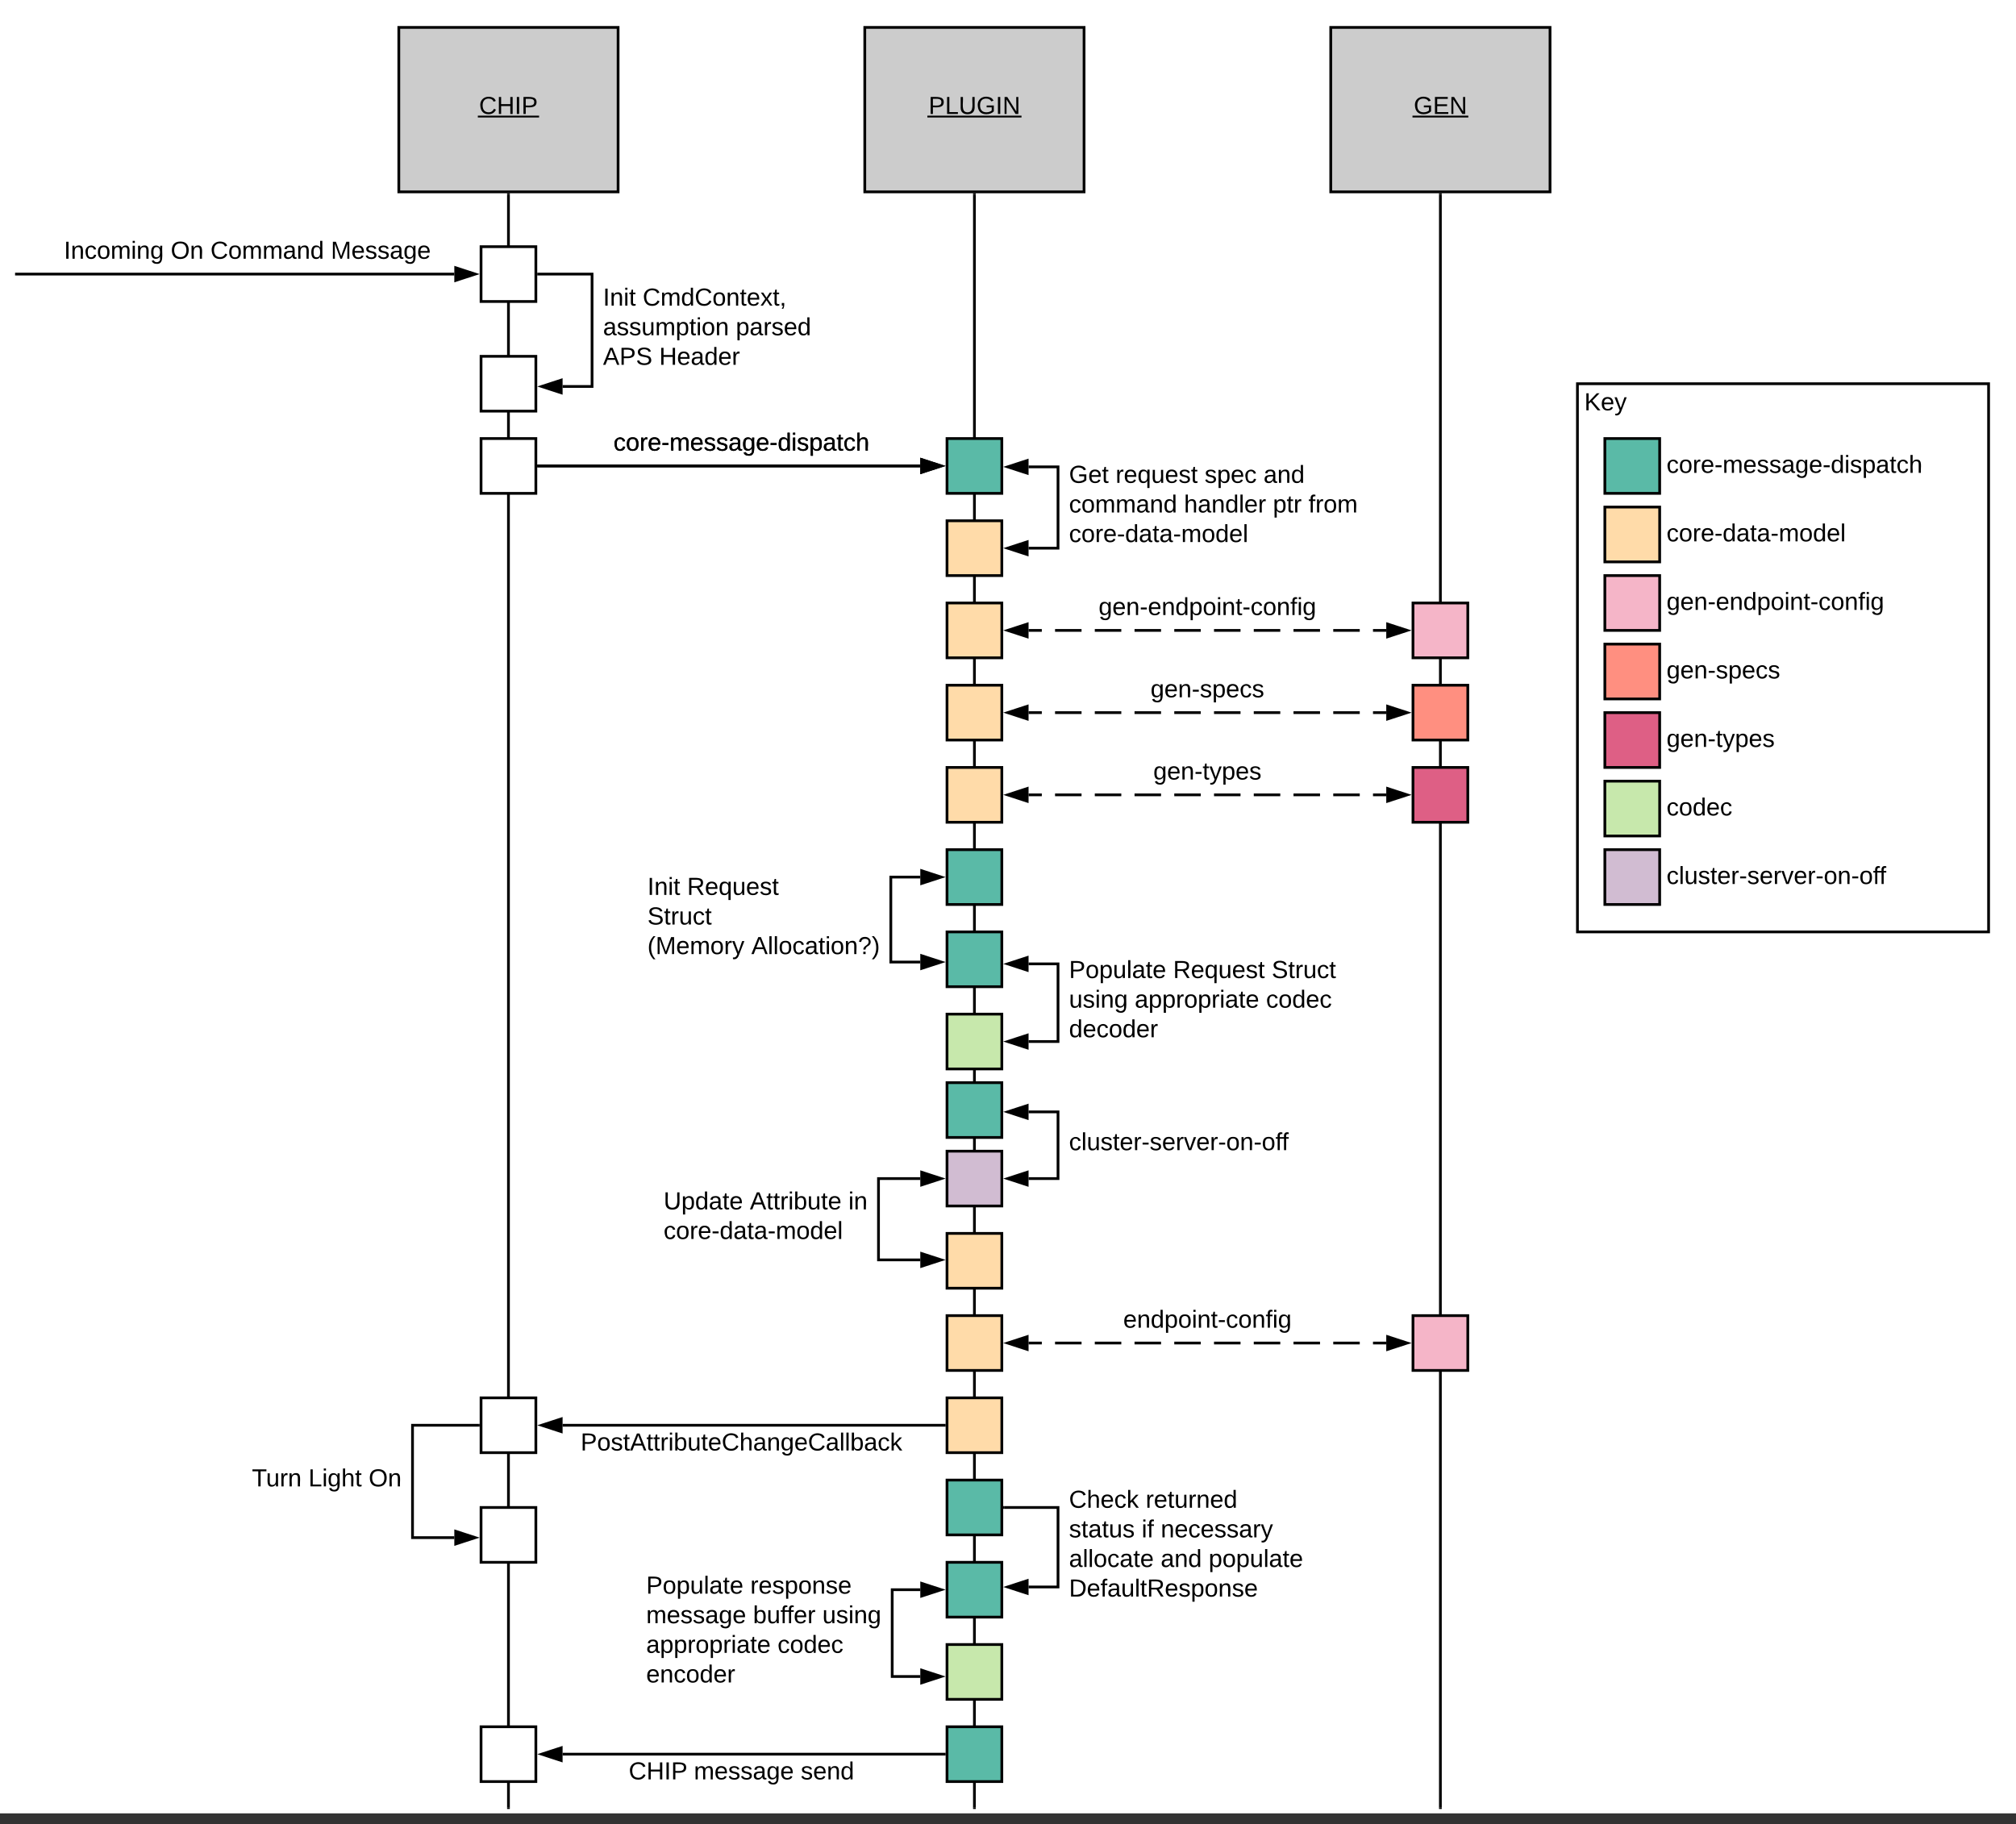 <svg xmlns="http://www.w3.org/2000/svg" xmlns:xlink="http://www.w3.org/1999/xlink" xmlns:lucid="lucid" width="1471" height="1331"><rect width="100%" height="100%" fill="#333333" stroke="none"/><g transform="translate(-9 0)" lucid:page-tab-id="0_0"><path d="M0 0h1870.4v1323.2H0z" fill="#fff"/><path d="M1160 280h300v400h-300z" stroke="#000" stroke-width="2" fill="#fff"/><use xlink:href="#a" transform="matrix(1,0,0,1,1165,285) translate(0 14.4)"/><path d="M300 20h160v120H300z" stroke="#000" stroke-width="2" fill="#ccc"/><use xlink:href="#b" transform="matrix(1,0,0,1,300,20) translate(58.555 63.15)"/><path d="M640 20h160v120H640z" stroke="#000" stroke-width="2" fill="#ccc"/><use xlink:href="#c" transform="matrix(1,0,0,1,640,20) translate(46.555 63.15)"/><path d="M980 20h160v120H980z" stroke="#000" stroke-width="2" fill="#ccc"/><use xlink:href="#d" transform="matrix(1,0,0,1,980,20) translate(60.53 63.15)"/><path d="M380 142v1177" stroke="#000" stroke-width="2" fill="none"/><path d="M381 142.03h-2V141h2z"/><path d="M380 1318.97v1.03M720 142v1177" stroke="#000" stroke-width="2" fill="none"/><path d="M721 142.03h-2V141h2z"/><path d="M720 1318.97v1.03M1060 142v1177" stroke="#000" stroke-width="2" fill="none"/><path d="M1061 142.03h-2V141h2z"/><path d="M1060 1318.97v1.03" stroke="#000" stroke-width="2" fill="none"/><path d="M360 180h40v40h-40z" stroke="#000" stroke-width="2" fill="#fff"/><path d="M21 200h319.5M21.03 200H20" stroke="#000" stroke-width="2" fill="none"/><path d="M355.76 200l-14.26 4.64v-9.28z" stroke="#000" stroke-width="2"/><use xlink:href="#e" transform="matrix(1,0,0,1,55.65,174.4) translate(0 14.4)"/><use xlink:href="#f" transform="matrix(1,0,0,1,55.65,174.4) translate(77.9 14.4)"/><use xlink:href="#g" transform="matrix(1,0,0,1,55.65,174.4) translate(106.9 14.4)"/><use xlink:href="#h" transform="matrix(1,0,0,1,55.65,174.4) translate(194.75 14.4)"/><path d="M360 260h40v40h-40z" stroke="#000" stroke-width="2" fill="#fff"/><path d="M402 200h39v82h-21.5" stroke="#000" stroke-width="2" fill="none"/><path d="M402.03 201H401v-2h1.03z"/><path d="M404.24 282l14.26-4.64v9.28z" stroke="#000" stroke-width="2"/><use xlink:href="#i" transform="matrix(1,0,0,1,449,208.6) translate(0 14.4)"/><use xlink:href="#j" transform="matrix(1,0,0,1,449,208.6) translate(28.95 14.4)"/><use xlink:href="#k" transform="matrix(1,0,0,1,449,208.6) translate(0 36)"/><use xlink:href="#l" transform="matrix(1,0,0,1,449,208.6) translate(96.9 36)"/><use xlink:href="#m" transform="matrix(1,0,0,1,449,208.6) translate(0 57.6)"/><use xlink:href="#n" transform="matrix(1,0,0,1,449,208.6) translate(41 57.6)"/><path d="M360 320h40v40h-40z" stroke="#000" stroke-width="2" fill="#fff"/><path d="M700 320h40v40h-40z" stroke="#000" stroke-width="2" fill="#5abaa7"/><path d="M402 340h278.5" stroke="#000" stroke-width="2" fill="none"/><path d="M402.03 341H401v-2h1.03z"/><path d="M695.76 340l-14.26 4.64v-9.28z" stroke="#000" stroke-width="2"/><use xlink:href="#o" transform="matrix(1,0,0,1,456.625,314.4) translate(0 14.4)"/><path d="M402 340h278.5M402.03 340H401" stroke="#000" stroke-width="2" fill="none"/><path d="M695.76 340l-14.26 4.64v-9.28z" stroke="#000" stroke-width="2"/><use xlink:href="#o" transform="matrix(1,0,0,1,456.625,314.4) translate(0 14.4)"/><path d="M700 380h40v40h-40z" stroke="#000" stroke-width="2" fill="#ffdba9"/><path d="M759.5 340.67H781V400h-21.5" stroke="#000" stroke-width="2" fill="none"/><path d="M744.24 340.67l14.26-4.64v9.27zM744.24 400l14.26-4.64v9.28z" stroke="#000" stroke-width="2"/><use xlink:href="#p" transform="matrix(1,0,0,1,789,337.933) translate(0 14.4)"/><use xlink:href="#q" transform="matrix(1,0,0,1,789,337.933) translate(34 14.4)"/><use xlink:href="#r" transform="matrix(1,0,0,1,789,337.933) translate(98.95 14.4)"/><use xlink:href="#s" transform="matrix(1,0,0,1,789,337.933) translate(141.95 14.4)"/><use xlink:href="#t" transform="matrix(1,0,0,1,789,337.933) translate(0 36)"/><use xlink:href="#u" transform="matrix(1,0,0,1,789,337.933) translate(83.9 36)"/><use xlink:href="#v" transform="matrix(1,0,0,1,789,337.933) translate(148.8 36)"/><use xlink:href="#w" transform="matrix(1,0,0,1,789,337.933) translate(174.75 36)"/><use xlink:href="#x" transform="matrix(1,0,0,1,789,337.933) translate(0 57.6)"/><path d="M700 740h40v40h-40z" stroke="#000" stroke-width="2" fill="#c7e8ac"/><path d="M759.5 703.33H781V760h-21.5" stroke="#000" stroke-width="2" fill="none"/><path d="M744.24 703.33l14.26-4.63v9.27zM744.24 760l14.26-4.64v9.28z" stroke="#000" stroke-width="2"/><use xlink:href="#y" transform="matrix(1,0,0,1,789,699.267) translate(0 14.4)"/><use xlink:href="#z" transform="matrix(1,0,0,1,789,699.267) translate(75.95 14.4)"/><use xlink:href="#A" transform="matrix(1,0,0,1,789,699.267) translate(147.9 14.4)"/><use xlink:href="#B" transform="matrix(1,0,0,1,789,699.267) translate(0 36)"/><use xlink:href="#C" transform="matrix(1,0,0,1,789,699.267) translate(47.95 36)"/><use xlink:href="#D" transform="matrix(1,0,0,1,789,699.267) translate(143.8 36)"/><use xlink:href="#E" transform="matrix(1,0,0,1,789,699.267) translate(0 57.6)"/><path d="M700 840h40v40h-40z" stroke="#000" stroke-width="2" fill="#d1bcd2"/><path d="M759.5 811.33H781V860h-21.5" stroke="#000" stroke-width="2" fill="none"/><path d="M744.24 811.33l14.26-4.63v9.27zM744.24 860l14.26-4.64v9.28z" stroke="#000" stroke-width="2"/><use xlink:href="#F" transform="matrix(1,0,0,1,789,824.867) translate(0 14.4)"/><path d="M700 440h40v40h-40z" stroke="#000" stroke-width="2" fill="#ffdba9"/><path d="M1040 440h40v40h-40z" stroke="#000" stroke-width="2" fill="#f5b5c8"/><path d="M759.5 460h9.67m9.66 0h19.34m9.66 0h19.34m9.66 0h19.34m9.66 0h19.34m9.66 0h19.34m9.66 0h19.34m9.66 0h19.34m9.66 0h19.34m9.66 0h9.67" stroke="#000" stroke-width="2" fill="none"/><path d="M744.24 460l14.26-4.64v9.28zM1035.76 460l-14.26 4.64v-9.28z" stroke="#000" stroke-width="2"/><use xlink:href="#G" transform="matrix(1,0,0,1,810.6,434.4) translate(0 14.4)"/><path d="M700 900h40v40h-40z" stroke="#000" stroke-width="2" fill="#ffdba9"/><path d="M680.5 860H650v59.33h30.5" stroke="#000" stroke-width="2" fill="none"/><path d="M695.76 860l-14.26 4.64v-9.28zM695.76 919.33l-14.26 4.64v-9.27z" stroke="#000" stroke-width="2"/><use xlink:href="#H" transform="matrix(1,0,0,1,493.2,868.067) translate(0 14.4)"/><use xlink:href="#I" transform="matrix(1,0,0,1,493.2,868.067) translate(62.95 14.4)"/><use xlink:href="#J" transform="matrix(1,0,0,1,493.2,868.067) translate(134.85 14.4)"/><use xlink:href="#x" transform="matrix(1,0,0,1,493.2,868.067) translate(0 36)"/><path d="M700 960h40v40h-40z" stroke="#000" stroke-width="2" fill="#ffdba9"/><path d="M1040 960h40v40h-40z" stroke="#000" stroke-width="2" fill="#f5b5c8"/><path d="M759.5 980h9.67m9.66 0h19.34m9.66 0h19.34m9.66 0h19.34m9.66 0h19.34m9.66 0h19.34m9.66 0h19.34m9.66 0h19.34m9.66 0h19.34m9.66 0h9.67" stroke="#000" stroke-width="2" fill="none"/><path d="M744.24 980l14.26-4.64v9.28zM1035.76 980l-14.26 4.64v-9.28z" stroke="#000" stroke-width="2"/><use xlink:href="#K" transform="matrix(1,0,0,1,828.575,954.4) translate(0 14.4)"/><path d="M700 1020h40v40h-40z" stroke="#000" stroke-width="2" fill="#ffdba9"/><path d="M360 1020h40v40h-40z" stroke="#000" stroke-width="2" fill="#fff"/><path d="M698 1040H419.5" stroke="#000" stroke-width="2" fill="none"/><path d="M699 1041h-1.03v-2H699z"/><path d="M404.24 1040l14.26-4.64v9.28z" stroke="#000" stroke-width="2"/><use xlink:href="#L" transform="matrix(1,0,0,1,432.65,1044) translate(0 14.4)"/><path d="M360 1100h40v40h-40z" stroke="#000" stroke-width="2" fill="#fff"/><path d="M358 1040h-48v82h30.5" stroke="#000" stroke-width="2" fill="none"/><path d="M359 1041h-1.03v-2H359z"/><path d="M355.76 1122l-14.26 4.64v-9.28z" stroke="#000" stroke-width="2"/><use xlink:href="#M" transform="matrix(1,0,0,1,192.8,1070.2) translate(0 14.4)"/><use xlink:href="#N" transform="matrix(1,0,0,1,192.8,1070.2) translate(41.25 14.4)"/><use xlink:href="#O" transform="matrix(1,0,0,1,192.8,1070.2) translate(85.2 14.4)"/><path d="M1180 370h40v40h-40z" stroke="#000" stroke-width="2" fill="#ffdba9"/><path d="M1220 360h240v60h-240z" stroke="#000" stroke-opacity="0" stroke-width="2" fill="#fff" fill-opacity="0"/><use xlink:href="#P" transform="matrix(1,0,0,1,1225,365) translate(0 30.025)"/><path d="M1180 420h40v40h-40z" stroke="#000" stroke-width="2" fill="#f5b5c8"/><path d="M1220 410h240v60h-240z" stroke="#000" stroke-opacity="0" stroke-width="2" fill="#fff" fill-opacity="0"/><use xlink:href="#G" transform="matrix(1,0,0,1,1225,415) translate(0 30.025)"/><path d="M1180 570h40v40h-40z" stroke="#000" stroke-width="2" fill="#c7e8ac"/><path d="M1220 560h240v60h-240z" stroke="#000" stroke-opacity="0" stroke-width="2" fill="#fff" fill-opacity="0"/><use xlink:href="#Q" transform="matrix(1,0,0,1,1225,565) translate(0 30.025)"/><path d="M1180 620h40v40h-40z" stroke="#000" stroke-width="2" fill="#d1bcd2"/><path d="M1220 610h240v60h-240z" stroke="#000" stroke-opacity="0" stroke-width="2" fill="#fff" fill-opacity="0"/><use xlink:href="#F" transform="matrix(1,0,0,1,1225,615) translate(0 30.025)"/><path d="M1180 320h40v40h-40z" stroke="#000" stroke-width="2" fill="#5abaa7"/><path d="M1220 310h240v60h-240z" stroke="#000" stroke-opacity="0" stroke-width="2" fill="#fff" fill-opacity="0"/><use xlink:href="#o" transform="matrix(1,0,0,1,1225,315) translate(0 30.025)"/><path d="M700 620h40v40h-40zM700 680h40v40h-40z" stroke="#000" stroke-width="2" fill="#5abaa7"/><path d="M680.5 640H659v62h21.5" stroke="#000" stroke-width="2" fill="none"/><path d="M695.76 640l-14.26 4.64v-9.28zM695.76 702l-14.26 4.64v-9.28z" stroke="#000" stroke-width="2"/><use xlink:href="#i" transform="matrix(1,0,0,1,481.4,638.6) translate(0 14.4)"/><use xlink:href="#R" transform="matrix(1,0,0,1,481.4,638.6) translate(28.95 14.4)"/><use xlink:href="#S" transform="matrix(1,0,0,1,481.4,638.6) translate(0 36)"/><use xlink:href="#T" transform="matrix(1,0,0,1,481.4,638.6) translate(0 57.6)"/><use xlink:href="#U" transform="matrix(1,0,0,1,481.4,638.6) translate(75.8 57.6)"/><path d="M700 790h40v40h-40zM700 1080h40v40h-40zM700 1140h40v40h-40z" stroke="#000" stroke-width="2" fill="#5abaa7"/><path d="M742 1100h39v58h-21.5" stroke="#000" stroke-width="2" fill="none"/><path d="M742.03 1101H741v-2h1.03z"/><path d="M744.24 1158l14.26-4.64v9.28z" stroke="#000" stroke-width="2"/><g><use xlink:href="#V" transform="matrix(1,0,0,1,789,1085.8) translate(0 14.4)"/><use xlink:href="#W" transform="matrix(1,0,0,1,789,1085.8) translate(55.95 14.4)"/><use xlink:href="#X" transform="matrix(1,0,0,1,789,1085.8) translate(0 36)"/><use xlink:href="#Y" transform="matrix(1,0,0,1,789,1085.8) translate(53 36)"/><use xlink:href="#Z" transform="matrix(1,0,0,1,789,1085.8) translate(66.95 36)"/><use xlink:href="#aa" transform="matrix(1,0,0,1,789,1085.8) translate(0 57.6)"/><use xlink:href="#ab" transform="matrix(1,0,0,1,789,1085.8) translate(66.9 57.6)"/><use xlink:href="#ac" transform="matrix(1,0,0,1,789,1085.8) translate(101.9 57.6)"/><use xlink:href="#ad" transform="matrix(1,0,0,1,789,1085.8) translate(0 79.2)"/></g><path d="M700 1200h40v40h-40z" stroke="#000" stroke-width="2" fill="#c7e8ac"/><path d="M680.5 1160H660v63.33h20.5" stroke="#000" stroke-width="2" fill="none"/><path d="M695.76 1160l-14.26 4.64v-9.28zM695.76 1223.33l-14.26 4.64v-9.27z" stroke="#000" stroke-width="2"/><g><use xlink:href="#y" transform="matrix(1,0,0,1,480.5,1148.467) translate(0 14.4)"/><use xlink:href="#ae" transform="matrix(1,0,0,1,480.5,1148.467) translate(75.95 14.4)"/><use xlink:href="#af" transform="matrix(1,0,0,1,480.5,1148.467) translate(0 36)"/><use xlink:href="#ag" transform="matrix(1,0,0,1,480.5,1148.467) translate(77.95 36)"/><use xlink:href="#ah" transform="matrix(1,0,0,1,480.5,1148.467) translate(128.55 36)"/><use xlink:href="#ai" transform="matrix(1,0,0,1,480.5,1148.467) translate(0 57.6)"/><use xlink:href="#D" transform="matrix(1,0,0,1,480.5,1148.467) translate(95.85 57.6)"/><use xlink:href="#aj" transform="matrix(1,0,0,1,480.5,1148.467) translate(0 79.2)"/></g><path d="M700 1260h40v40h-40z" stroke="#000" stroke-width="2" fill="#5abaa7"/><path d="M360 1260h40v40h-40z" stroke="#000" stroke-width="2" fill="#fff"/><path d="M698 1280H419.5" stroke="#000" stroke-width="2" fill="none"/><path d="M699 1281h-1.03v-2H699z"/><path d="M404.24 1280l14.26-4.64v9.28z" stroke="#000" stroke-width="2"/><g><use xlink:href="#ak" transform="matrix(1,0,0,1,467.75,1284) translate(0 14.4)"/><use xlink:href="#al" transform="matrix(1,0,0,1,467.75,1284) translate(47.55 14.4)"/><use xlink:href="#am" transform="matrix(1,0,0,1,467.75,1284) translate(125.5 14.4)"/></g><path d="M700 500h40v40h-40z" stroke="#000" stroke-width="2" fill="#ffdba9"/><path d="M1040 500h40v40h-40z" stroke="#000" stroke-width="2" fill="#ff8f80"/><path d="M759.5 520h9.67m9.66 0h19.34m9.66 0h19.34m9.66 0h19.34m9.66 0h19.34m9.66 0h19.34m9.66 0h19.34m9.66 0h19.34m9.66 0h19.34m9.66 0h9.67" stroke="#000" stroke-width="2" fill="none"/><path d="M744.24 520l14.26-4.64v9.28zM1035.76 520l-14.26 4.64v-9.28z" stroke="#000" stroke-width="2"/><g><use xlink:href="#an" transform="matrix(1,0,0,1,848.525,494.4) translate(0 14.4)"/></g><path d="M700 560h40v40h-40z" stroke="#000" stroke-width="2" fill="#ffdba9"/><path d="M1040 560h40v40h-40z" stroke="#000" stroke-width="2" fill="#de5f85"/><path d="M759.5 580h9.67m9.66 0h19.34m9.66 0h19.34m9.66 0h19.34m9.66 0h19.34m9.66 0h19.34m9.66 0h19.34m9.66 0h19.34m9.66 0h19.34m9.66 0h9.67" stroke="#000" stroke-width="2" fill="none"/><path d="M744.24 580l14.26-4.64v9.28zM1035.76 580l-14.26 4.64v-9.28z" stroke="#000" stroke-width="2"/><g><use xlink:href="#ao" transform="matrix(1,0,0,1,850.525,554.4) translate(0 14.4)"/></g><path d="M1180 470h40v40h-40z" stroke="#000" stroke-width="2" fill="#ff8f80"/><path d="M1220 460h240v60h-240z" stroke="#000" stroke-opacity="0" stroke-width="2" fill="#fff" fill-opacity="0"/><g><use xlink:href="#an" transform="matrix(1,0,0,1,1225,465) translate(0 30.025)"/></g><path d="M1180 520h40v40h-40z" stroke="#000" stroke-width="2" fill="#de5f85"/><path d="M1220 510h240v60h-240z" stroke="#000" stroke-opacity="0" stroke-width="2" fill="#fff" fill-opacity="0"/><g><use xlink:href="#ao" transform="matrix(1,0,0,1,1225,515) translate(0 30.025)"/></g><defs><path d="M194 0L95-120 63-95V0H30v-248h33v124l119-124h40L117-140 236 0h-42" id="ap"/><path d="M100-194c63 0 86 42 84 106H49c0 40 14 67 53 68 26 1 43-12 49-29l28 8c-11 28-37 45-77 45C44 4 14-33 15-96c1-61 26-98 85-98zm52 81c6-60-76-77-97-28-3 7-6 17-6 28h103" id="aq"/><path d="M179-190L93 31C79 59 56 82 12 73V49c39 6 53-20 64-50L1-190h34L92-34l54-156h33" id="ar"/><g id="a"><use transform="matrix(0.05,0,0,0.05,0,0)" xlink:href="#ap"/><use transform="matrix(0.05,0,0,0.05,12,0)" xlink:href="#aq"/><use transform="matrix(0.05,0,0,0.05,22,0)" xlink:href="#ar"/></g><path d="M212-179c-10-28-35-45-73-45-59 0-87 40-87 99 0 60 29 101 89 101 43 0 62-24 78-52l27 14C228-24 195 4 139 4 59 4 22-46 18-125c-6-104 99-153 187-111 19 9 31 26 39 46" id="as"/><path d="M197 0v-115H63V0H30v-248h33v105h134v-105h34V0h-34" id="at"/><path d="M33 0v-248h34V0H33" id="au"/><path d="M30-248c87 1 191-15 191 75 0 78-77 80-158 76V0H30v-248zm33 125c57 0 124 11 124-50 0-59-68-47-124-48v98" id="av"/><g id="b"><use transform="matrix(0.05,0,0,0.05,0,0)" xlink:href="#as"/><use transform="matrix(0.05,0,0,0.05,12.95,0)" xlink:href="#at"/><use transform="matrix(0.05,0,0,0.05,25.9,0)" xlink:href="#au"/><use transform="matrix(0.05,0,0,0.05,30.9,0)" xlink:href="#av"/><path d="M-.9 1.25h44.7v1.32H-.9z"/></g><path d="M30 0v-248h33v221h125V0H30" id="aw"/><path d="M232-93c-1 65-40 97-104 97C67 4 28-28 28-90v-158h33c8 89-33 224 67 224 102 0 64-133 71-224h33v155" id="ax"/><path d="M143 4C61 4 22-44 18-125c-5-107 100-154 193-111 17 8 29 25 37 43l-32 9c-13-25-37-40-76-40-61 0-88 39-88 99 0 61 29 100 91 101 35 0 62-11 79-27v-45h-74v-28h105v86C228-13 192 4 143 4" id="ay"/><path d="M190 0L58-211 59 0H30v-248h39L202-35l-2-213h31V0h-41" id="az"/><g id="c"><use transform="matrix(0.05,0,0,0.05,0,0)" xlink:href="#av"/><use transform="matrix(0.05,0,0,0.05,12,0)" xlink:href="#aw"/><use transform="matrix(0.05,0,0,0.05,22,0)" xlink:href="#ax"/><use transform="matrix(0.05,0,0,0.05,34.95,0)" xlink:href="#ay"/><use transform="matrix(0.05,0,0,0.05,48.95,0)" xlink:href="#au"/><use transform="matrix(0.05,0,0,0.05,53.95,0)" xlink:href="#az"/><path d="M-.9 1.25h68.7v1.32H-.9z"/></g><path d="M30 0v-248h187v28H63v79h144v27H63v87h162V0H30" id="aA"/><g id="d"><use transform="matrix(0.05,0,0,0.05,0,0)" xlink:href="#ay"/><use transform="matrix(0.05,0,0,0.05,14,0)" xlink:href="#aA"/><use transform="matrix(0.05,0,0,0.05,26,0)" xlink:href="#az"/><path d="M-.9 1.25h40.75v1.32H-.9z"/></g><path d="M117-194c89-4 53 116 60 194h-32v-121c0-31-8-49-39-48C34-167 62-67 57 0H25l-1-190h30c1 10-1 24 2 32 11-22 29-35 61-36" id="aB"/><path d="M96-169c-40 0-48 33-48 73s9 75 48 75c24 0 41-14 43-38l32 2c-6 37-31 61-74 61-59 0-76-41-82-99-10-93 101-131 147-64 4 7 5 14 7 22l-32 3c-4-21-16-35-41-35" id="aC"/><path d="M100-194c62-1 85 37 85 99 1 63-27 99-86 99S16-35 15-95c0-66 28-99 85-99zM99-20c44 1 53-31 53-75 0-43-8-75-51-75s-53 32-53 75 10 74 51 75" id="aD"/><path d="M210-169c-67 3-38 105-44 169h-31v-121c0-29-5-50-35-48C34-165 62-65 56 0H25l-1-190h30c1 10-1 24 2 32 10-44 99-50 107 0 11-21 27-35 58-36 85-2 47 119 55 194h-31v-121c0-29-5-49-35-48" id="aE"/><path d="M24-231v-30h32v30H24zM24 0v-190h32V0H24" id="aF"/><path d="M177-190C167-65 218 103 67 71c-23-6-38-20-44-43l32-5c15 47 100 32 89-28v-30C133-14 115 1 83 1 29 1 15-40 15-95c0-56 16-97 71-98 29-1 48 16 59 35 1-10 0-23 2-32h30zM94-22c36 0 50-32 50-73 0-42-14-75-50-75-39 0-46 34-46 75s6 73 46 73" id="aG"/><g id="e"><use transform="matrix(0.05,0,0,0.05,0,0)" xlink:href="#au"/><use transform="matrix(0.05,0,0,0.05,5,0)" xlink:href="#aB"/><use transform="matrix(0.05,0,0,0.05,15,0)" xlink:href="#aC"/><use transform="matrix(0.05,0,0,0.05,24,0)" xlink:href="#aD"/><use transform="matrix(0.05,0,0,0.05,34,0)" xlink:href="#aE"/><use transform="matrix(0.05,0,0,0.05,48.95,0)" xlink:href="#aF"/><use transform="matrix(0.05,0,0,0.05,52.9,0)" xlink:href="#aB"/><use transform="matrix(0.05,0,0,0.05,62.9,0)" xlink:href="#aG"/></g><path d="M140-251c81 0 123 46 123 126C263-46 219 4 140 4 59 4 17-45 17-125s42-126 123-126zm0 227c63 0 89-41 89-101s-29-99-89-99c-61 0-89 39-89 99S79-25 140-24" id="aH"/><g id="f"><use transform="matrix(0.05,0,0,0.05,0,0)" xlink:href="#aH"/><use transform="matrix(0.05,0,0,0.05,14,0)" xlink:href="#aB"/></g><path d="M141-36C126-15 110 5 73 4 37 3 15-17 15-53c-1-64 63-63 125-63 3-35-9-54-41-54-24 1-41 7-42 31l-33-3c5-37 33-52 76-52 45 0 72 20 72 64v82c-1 20 7 32 28 27v20c-31 9-61-2-59-35zM48-53c0 20 12 33 32 33 41-3 63-29 60-74-43 2-92-5-92 41" id="aI"/><path d="M85-194c31 0 48 13 60 33l-1-100h32l1 261h-30c-2-10 0-23-3-31C134-8 116 4 85 4 32 4 16-35 15-94c0-66 23-100 70-100zm9 24c-40 0-46 34-46 75 0 40 6 74 45 74 42 0 51-32 51-76 0-42-9-74-50-73" id="aJ"/><g id="g"><use transform="matrix(0.05,0,0,0.05,0,0)" xlink:href="#as"/><use transform="matrix(0.05,0,0,0.05,12.95,0)" xlink:href="#aD"/><use transform="matrix(0.05,0,0,0.05,22.95,0)" xlink:href="#aE"/><use transform="matrix(0.05,0,0,0.05,37.9,0)" xlink:href="#aE"/><use transform="matrix(0.05,0,0,0.05,52.85,0)" xlink:href="#aI"/><use transform="matrix(0.05,0,0,0.05,62.85,0)" xlink:href="#aB"/><use transform="matrix(0.05,0,0,0.05,72.85,0)" xlink:href="#aJ"/></g><path d="M240 0l2-218c-23 76-54 145-80 218h-23L58-218 59 0H30v-248h44l77 211c21-75 51-140 76-211h43V0h-30" id="aK"/><path d="M135-143c-3-34-86-38-87 0 15 53 115 12 119 90S17 21 10-45l28-5c4 36 97 45 98 0-10-56-113-15-118-90-4-57 82-63 122-42 12 7 21 19 24 35" id="aL"/><g id="h"><use transform="matrix(0.05,0,0,0.05,0,0)" xlink:href="#aK"/><use transform="matrix(0.05,0,0,0.05,14.95,0)" xlink:href="#aq"/><use transform="matrix(0.05,0,0,0.05,24.95,0)" xlink:href="#aL"/><use transform="matrix(0.05,0,0,0.05,33.95,0)" xlink:href="#aL"/><use transform="matrix(0.05,0,0,0.05,42.95,0)" xlink:href="#aI"/><use transform="matrix(0.05,0,0,0.05,52.95,0)" xlink:href="#aG"/><use transform="matrix(0.05,0,0,0.05,62.95,0)" xlink:href="#aq"/></g><path d="M59-47c-2 24 18 29 38 22v24C64 9 27 4 27-40v-127H5v-23h24l9-43h21v43h35v23H59v120" id="aM"/><g id="i"><use transform="matrix(0.05,0,0,0.05,0,0)" xlink:href="#au"/><use transform="matrix(0.05,0,0,0.05,5,0)" xlink:href="#aB"/><use transform="matrix(0.05,0,0,0.05,15,0)" xlink:href="#aF"/><use transform="matrix(0.05,0,0,0.05,18.95,0)" xlink:href="#aM"/></g><path d="M141 0L90-78 38 0H4l68-98-65-92h35l48 74 47-74h35l-64 92 68 98h-35" id="aN"/><path d="M68-38c1 34 0 65-14 84H32c9-13 17-26 17-46H33v-38h35" id="aO"/><g id="j"><use transform="matrix(0.05,0,0,0.05,0,0)" xlink:href="#as"/><use transform="matrix(0.05,0,0,0.05,12.95,0)" xlink:href="#aE"/><use transform="matrix(0.05,0,0,0.05,27.9,0)" xlink:href="#aJ"/><use transform="matrix(0.05,0,0,0.05,37.9,0)" xlink:href="#as"/><use transform="matrix(0.05,0,0,0.05,50.85,0)" xlink:href="#aD"/><use transform="matrix(0.05,0,0,0.05,60.85,0)" xlink:href="#aB"/><use transform="matrix(0.05,0,0,0.05,70.85,0)" xlink:href="#aM"/><use transform="matrix(0.05,0,0,0.05,75.85,0)" xlink:href="#aq"/><use transform="matrix(0.05,0,0,0.05,85.85,0)" xlink:href="#aN"/><use transform="matrix(0.05,0,0,0.05,94.85,0)" xlink:href="#aM"/><use transform="matrix(0.05,0,0,0.05,99.85,0)" xlink:href="#aO"/></g><path d="M84 4C-5 8 30-112 23-190h32v120c0 31 7 50 39 49 72-2 45-101 50-169h31l1 190h-30c-1-10 1-25-2-33-11 22-28 36-60 37" id="aP"/><path d="M115-194c55 1 70 41 70 98S169 2 115 4C84 4 66-9 55-30l1 105H24l-1-265h31l2 30c10-21 28-34 59-34zm-8 174c40 0 45-34 45-75s-6-73-45-74c-42 0-51 32-51 76 0 43 10 73 51 73" id="aQ"/><g id="k"><use transform="matrix(0.05,0,0,0.05,0,0)" xlink:href="#aI"/><use transform="matrix(0.05,0,0,0.05,10,0)" xlink:href="#aL"/><use transform="matrix(0.05,0,0,0.05,19,0)" xlink:href="#aL"/><use transform="matrix(0.05,0,0,0.05,28,0)" xlink:href="#aP"/><use transform="matrix(0.05,0,0,0.05,38,0)" xlink:href="#aE"/><use transform="matrix(0.05,0,0,0.05,52.95,0)" xlink:href="#aQ"/><use transform="matrix(0.05,0,0,0.05,62.95,0)" xlink:href="#aM"/><use transform="matrix(0.05,0,0,0.05,67.95,0)" xlink:href="#aF"/><use transform="matrix(0.05,0,0,0.05,71.9,0)" xlink:href="#aD"/><use transform="matrix(0.05,0,0,0.05,81.9,0)" xlink:href="#aB"/></g><path d="M114-163C36-179 61-72 57 0H25l-1-190h30c1 12-1 29 2 39 6-27 23-49 58-41v29" id="aR"/><g id="l"><use transform="matrix(0.05,0,0,0.05,0,0)" xlink:href="#aQ"/><use transform="matrix(0.05,0,0,0.05,10,0)" xlink:href="#aI"/><use transform="matrix(0.05,0,0,0.05,20,0)" xlink:href="#aR"/><use transform="matrix(0.05,0,0,0.05,25.95,0)" xlink:href="#aL"/><use transform="matrix(0.05,0,0,0.05,34.95,0)" xlink:href="#aq"/><use transform="matrix(0.05,0,0,0.05,44.95,0)" xlink:href="#aJ"/></g><path d="M205 0l-28-72H64L36 0H1l101-248h38L239 0h-34zm-38-99l-47-123c-12 45-31 82-46 123h93" id="aS"/><path d="M185-189c-5-48-123-54-124 2 14 75 158 14 163 119 3 78-121 87-175 55-17-10-28-26-33-46l33-7c5 56 141 63 141-1 0-78-155-14-162-118-5-82 145-84 179-34 5 7 8 16 11 25" id="aT"/><g id="m"><use transform="matrix(0.05,0,0,0.05,0,0)" xlink:href="#aS"/><use transform="matrix(0.05,0,0,0.05,12,0)" xlink:href="#av"/><use transform="matrix(0.05,0,0,0.05,24,0)" xlink:href="#aT"/></g><g id="n"><use transform="matrix(0.05,0,0,0.05,0,0)" xlink:href="#at"/><use transform="matrix(0.05,0,0,0.05,12.95,0)" xlink:href="#aq"/><use transform="matrix(0.05,0,0,0.05,22.95,0)" xlink:href="#aI"/><use transform="matrix(0.05,0,0,0.05,32.95,0)" xlink:href="#aJ"/><use transform="matrix(0.05,0,0,0.05,42.95,0)" xlink:href="#aq"/><use transform="matrix(0.05,0,0,0.05,52.95,0)" xlink:href="#aR"/></g><path d="M16-82v-28h88v28H16" id="aU"/><path d="M106-169C34-169 62-67 57 0H25v-261h32l-1 103c12-21 28-36 61-36 89 0 53 116 60 194h-32v-121c2-32-8-49-39-48" id="aV"/><g id="o"><use transform="matrix(0.05,0,0,0.05,0,0)" xlink:href="#aC"/><use transform="matrix(0.05,0,0,0.05,9,0)" xlink:href="#aD"/><use transform="matrix(0.05,0,0,0.05,19,0)" xlink:href="#aR"/><use transform="matrix(0.05,0,0,0.05,24.95,0)" xlink:href="#aq"/><use transform="matrix(0.05,0,0,0.05,34.95,0)" xlink:href="#aU"/><use transform="matrix(0.05,0,0,0.05,40.9,0)" xlink:href="#aE"/><use transform="matrix(0.05,0,0,0.05,55.85,0)" xlink:href="#aq"/><use transform="matrix(0.05,0,0,0.05,65.85,0)" xlink:href="#aL"/><use transform="matrix(0.05,0,0,0.05,74.85,0)" xlink:href="#aL"/><use transform="matrix(0.05,0,0,0.05,83.85,0)" xlink:href="#aI"/><use transform="matrix(0.05,0,0,0.05,93.85,0)" xlink:href="#aG"/><use transform="matrix(0.05,0,0,0.05,103.85,0)" xlink:href="#aq"/><use transform="matrix(0.05,0,0,0.05,113.85,0)" xlink:href="#aU"/><use transform="matrix(0.05,0,0,0.05,119.8,0)" xlink:href="#aJ"/><use transform="matrix(0.05,0,0,0.05,129.8,0)" xlink:href="#aF"/><use transform="matrix(0.05,0,0,0.05,133.75,0)" xlink:href="#aL"/><use transform="matrix(0.05,0,0,0.05,142.75,0)" xlink:href="#aQ"/><use transform="matrix(0.05,0,0,0.05,152.75,0)" xlink:href="#aI"/><use transform="matrix(0.05,0,0,0.05,162.75,0)" xlink:href="#aM"/><use transform="matrix(0.05,0,0,0.05,167.75,0)" xlink:href="#aC"/><use transform="matrix(0.05,0,0,0.05,176.75,0)" xlink:href="#aV"/></g><g id="p"><use transform="matrix(0.05,0,0,0.05,0,0)" xlink:href="#ay"/><use transform="matrix(0.05,0,0,0.05,14,0)" xlink:href="#aq"/><use transform="matrix(0.05,0,0,0.05,24,0)" xlink:href="#aM"/></g><path d="M145-31C134-9 116 4 85 4 32 4 16-35 15-94c0-59 17-99 70-100 32-1 48 14 60 33 0-11-1-24 2-32h30l-1 268h-32zM93-21c41 0 51-33 51-76s-8-73-50-73c-40 0-46 35-46 75s5 74 45 74" id="aW"/><g id="q"><use transform="matrix(0.05,0,0,0.05,0,0)" xlink:href="#aR"/><use transform="matrix(0.05,0,0,0.05,5.95,0)" xlink:href="#aq"/><use transform="matrix(0.05,0,0,0.05,15.95,0)" xlink:href="#aW"/><use transform="matrix(0.05,0,0,0.05,25.95,0)" xlink:href="#aP"/><use transform="matrix(0.05,0,0,0.05,35.95,0)" xlink:href="#aq"/><use transform="matrix(0.05,0,0,0.05,45.95,0)" xlink:href="#aL"/><use transform="matrix(0.05,0,0,0.05,54.95,0)" xlink:href="#aM"/></g><g id="r"><use transform="matrix(0.05,0,0,0.05,0,0)" xlink:href="#aL"/><use transform="matrix(0.05,0,0,0.05,9,0)" xlink:href="#aQ"/><use transform="matrix(0.05,0,0,0.05,19,0)" xlink:href="#aq"/><use transform="matrix(0.05,0,0,0.05,29,0)" xlink:href="#aC"/></g><g id="s"><use transform="matrix(0.05,0,0,0.05,0,0)" xlink:href="#aI"/><use transform="matrix(0.05,0,0,0.05,10,0)" xlink:href="#aB"/><use transform="matrix(0.05,0,0,0.05,20,0)" xlink:href="#aJ"/></g><g id="t"><use transform="matrix(0.05,0,0,0.05,0,0)" xlink:href="#aC"/><use transform="matrix(0.05,0,0,0.05,9,0)" xlink:href="#aD"/><use transform="matrix(0.05,0,0,0.05,19,0)" xlink:href="#aE"/><use transform="matrix(0.05,0,0,0.05,33.95,0)" xlink:href="#aE"/><use transform="matrix(0.05,0,0,0.05,48.9,0)" xlink:href="#aI"/><use transform="matrix(0.05,0,0,0.05,58.9,0)" xlink:href="#aB"/><use transform="matrix(0.05,0,0,0.05,68.9,0)" xlink:href="#aJ"/></g><path d="M24 0v-261h32V0H24" id="aX"/><g id="u"><use transform="matrix(0.05,0,0,0.05,0,0)" xlink:href="#aV"/><use transform="matrix(0.05,0,0,0.05,10,0)" xlink:href="#aI"/><use transform="matrix(0.05,0,0,0.05,20,0)" xlink:href="#aB"/><use transform="matrix(0.05,0,0,0.05,30,0)" xlink:href="#aJ"/><use transform="matrix(0.05,0,0,0.05,40,0)" xlink:href="#aX"/><use transform="matrix(0.05,0,0,0.05,43.95,0)" xlink:href="#aq"/><use transform="matrix(0.05,0,0,0.05,53.95,0)" xlink:href="#aR"/></g><g id="v"><use transform="matrix(0.05,0,0,0.05,0,0)" xlink:href="#aQ"/><use transform="matrix(0.05,0,0,0.05,10,0)" xlink:href="#aM"/><use transform="matrix(0.05,0,0,0.05,15,0)" xlink:href="#aR"/></g><path d="M101-234c-31-9-42 10-38 44h38v23H63V0H32v-167H5v-23h27c-7-52 17-82 69-68v24" id="aY"/><g id="w"><use transform="matrix(0.05,0,0,0.05,0,0)" xlink:href="#aY"/><use transform="matrix(0.05,0,0,0.05,5,0)" xlink:href="#aR"/><use transform="matrix(0.05,0,0,0.05,10.95,0)" xlink:href="#aD"/><use transform="matrix(0.05,0,0,0.05,20.95,0)" xlink:href="#aE"/></g><g id="x"><use transform="matrix(0.05,0,0,0.05,0,0)" xlink:href="#aC"/><use transform="matrix(0.05,0,0,0.05,9,0)" xlink:href="#aD"/><use transform="matrix(0.05,0,0,0.05,19,0)" xlink:href="#aR"/><use transform="matrix(0.05,0,0,0.05,24.95,0)" xlink:href="#aq"/><use transform="matrix(0.05,0,0,0.05,34.95,0)" xlink:href="#aU"/><use transform="matrix(0.05,0,0,0.05,40.9,0)" xlink:href="#aJ"/><use transform="matrix(0.05,0,0,0.05,50.9,0)" xlink:href="#aI"/><use transform="matrix(0.05,0,0,0.05,60.9,0)" xlink:href="#aM"/><use transform="matrix(0.05,0,0,0.05,65.9,0)" xlink:href="#aI"/><use transform="matrix(0.05,0,0,0.05,75.9,0)" xlink:href="#aU"/><use transform="matrix(0.05,0,0,0.05,81.85,0)" xlink:href="#aE"/><use transform="matrix(0.05,0,0,0.05,96.8,0)" xlink:href="#aD"/><use transform="matrix(0.05,0,0,0.05,106.8,0)" xlink:href="#aJ"/><use transform="matrix(0.05,0,0,0.05,116.8,0)" xlink:href="#aq"/><use transform="matrix(0.05,0,0,0.05,126.8,0)" xlink:href="#aX"/></g><g id="y"><use transform="matrix(0.05,0,0,0.05,0,0)" xlink:href="#av"/><use transform="matrix(0.05,0,0,0.05,12,0)" xlink:href="#aD"/><use transform="matrix(0.05,0,0,0.05,22,0)" xlink:href="#aQ"/><use transform="matrix(0.05,0,0,0.05,32,0)" xlink:href="#aP"/><use transform="matrix(0.05,0,0,0.05,42,0)" xlink:href="#aX"/><use transform="matrix(0.05,0,0,0.05,45.95,0)" xlink:href="#aI"/><use transform="matrix(0.05,0,0,0.05,55.95,0)" xlink:href="#aM"/><use transform="matrix(0.05,0,0,0.05,60.95,0)" xlink:href="#aq"/></g><path d="M233-177c-1 41-23 64-60 70L243 0h-38l-65-103H63V0H30v-248c88 3 205-21 203 71zM63-129c60-2 137 13 137-47 0-61-80-42-137-45v92" id="aZ"/><g id="z"><use transform="matrix(0.05,0,0,0.05,0,0)" xlink:href="#aZ"/><use transform="matrix(0.05,0,0,0.05,12.95,0)" xlink:href="#aq"/><use transform="matrix(0.05,0,0,0.05,22.95,0)" xlink:href="#aW"/><use transform="matrix(0.05,0,0,0.05,32.95,0)" xlink:href="#aP"/><use transform="matrix(0.05,0,0,0.05,42.95,0)" xlink:href="#aq"/><use transform="matrix(0.05,0,0,0.05,52.95,0)" xlink:href="#aL"/><use transform="matrix(0.05,0,0,0.05,61.95,0)" xlink:href="#aM"/></g><g id="A"><use transform="matrix(0.05,0,0,0.05,0,0)" xlink:href="#aT"/><use transform="matrix(0.05,0,0,0.05,12,0)" xlink:href="#aM"/><use transform="matrix(0.05,0,0,0.05,17,0)" xlink:href="#aR"/><use transform="matrix(0.05,0,0,0.05,22.95,0)" xlink:href="#aP"/><use transform="matrix(0.05,0,0,0.05,32.95,0)" xlink:href="#aC"/><use transform="matrix(0.05,0,0,0.05,41.95,0)" xlink:href="#aM"/></g><g id="B"><use transform="matrix(0.05,0,0,0.05,0,0)" xlink:href="#aP"/><use transform="matrix(0.05,0,0,0.05,10,0)" xlink:href="#aL"/><use transform="matrix(0.05,0,0,0.05,19,0)" xlink:href="#aF"/><use transform="matrix(0.05,0,0,0.05,22.95,0)" xlink:href="#aB"/><use transform="matrix(0.05,0,0,0.05,32.95,0)" xlink:href="#aG"/></g><g id="C"><use transform="matrix(0.05,0,0,0.05,0,0)" xlink:href="#aI"/><use transform="matrix(0.05,0,0,0.05,10,0)" xlink:href="#aQ"/><use transform="matrix(0.05,0,0,0.05,20,0)" xlink:href="#aQ"/><use transform="matrix(0.05,0,0,0.05,30,0)" xlink:href="#aR"/><use transform="matrix(0.05,0,0,0.05,35.95,0)" xlink:href="#aD"/><use transform="matrix(0.05,0,0,0.05,45.95,0)" xlink:href="#aQ"/><use transform="matrix(0.05,0,0,0.05,55.95,0)" xlink:href="#aR"/><use transform="matrix(0.05,0,0,0.05,61.9,0)" xlink:href="#aF"/><use transform="matrix(0.05,0,0,0.05,65.85,0)" xlink:href="#aI"/><use transform="matrix(0.05,0,0,0.05,75.85,0)" xlink:href="#aM"/><use transform="matrix(0.05,0,0,0.05,80.85,0)" xlink:href="#aq"/></g><g id="D"><use transform="matrix(0.05,0,0,0.05,0,0)" xlink:href="#aC"/><use transform="matrix(0.05,0,0,0.05,9,0)" xlink:href="#aD"/><use transform="matrix(0.05,0,0,0.05,19,0)" xlink:href="#aJ"/><use transform="matrix(0.05,0,0,0.05,29,0)" xlink:href="#aq"/><use transform="matrix(0.05,0,0,0.05,39,0)" xlink:href="#aC"/></g><g id="E"><use transform="matrix(0.05,0,0,0.05,0,0)" xlink:href="#aJ"/><use transform="matrix(0.05,0,0,0.05,10,0)" xlink:href="#aq"/><use transform="matrix(0.05,0,0,0.05,20,0)" xlink:href="#aC"/><use transform="matrix(0.05,0,0,0.05,29,0)" xlink:href="#aD"/><use transform="matrix(0.05,0,0,0.05,39,0)" xlink:href="#aJ"/><use transform="matrix(0.05,0,0,0.05,49,0)" xlink:href="#aq"/><use transform="matrix(0.05,0,0,0.05,59,0)" xlink:href="#aR"/></g><path d="M108 0H70L1-190h34L89-25l56-165h34" id="ba"/><g id="F"><use transform="matrix(0.05,0,0,0.05,0,0)" xlink:href="#aC"/><use transform="matrix(0.05,0,0,0.05,9,0)" xlink:href="#aX"/><use transform="matrix(0.05,0,0,0.05,12.95,0)" xlink:href="#aP"/><use transform="matrix(0.05,0,0,0.05,22.95,0)" xlink:href="#aL"/><use transform="matrix(0.05,0,0,0.05,31.95,0)" xlink:href="#aM"/><use transform="matrix(0.05,0,0,0.05,36.95,0)" xlink:href="#aq"/><use transform="matrix(0.05,0,0,0.05,46.95,0)" xlink:href="#aR"/><use transform="matrix(0.05,0,0,0.05,52.9,0)" xlink:href="#aU"/><use transform="matrix(0.05,0,0,0.05,58.85,0)" xlink:href="#aL"/><use transform="matrix(0.05,0,0,0.05,67.85,0)" xlink:href="#aq"/><use transform="matrix(0.05,0,0,0.05,77.85,0)" xlink:href="#aR"/><use transform="matrix(0.05,0,0,0.05,83.8,0)" xlink:href="#ba"/><use transform="matrix(0.05,0,0,0.05,92.8,0)" xlink:href="#aq"/><use transform="matrix(0.05,0,0,0.05,102.8,0)" xlink:href="#aR"/><use transform="matrix(0.05,0,0,0.05,108.75,0)" xlink:href="#aU"/><use transform="matrix(0.05,0,0,0.05,114.7,0)" xlink:href="#aD"/><use transform="matrix(0.05,0,0,0.05,124.7,0)" xlink:href="#aB"/><use transform="matrix(0.05,0,0,0.05,134.7,0)" xlink:href="#aU"/><use transform="matrix(0.05,0,0,0.05,140.65,0)" xlink:href="#aD"/><use transform="matrix(0.05,0,0,0.05,150.65,0)" xlink:href="#aY"/><use transform="matrix(0.05,0,0,0.05,155.3,0)" xlink:href="#aY"/></g><g id="G"><use transform="matrix(0.05,0,0,0.05,0,0)" xlink:href="#aG"/><use transform="matrix(0.05,0,0,0.05,10,0)" xlink:href="#aq"/><use transform="matrix(0.05,0,0,0.05,20,0)" xlink:href="#aB"/><use transform="matrix(0.05,0,0,0.05,30,0)" xlink:href="#aU"/><use transform="matrix(0.05,0,0,0.05,35.95,0)" xlink:href="#aq"/><use transform="matrix(0.05,0,0,0.05,45.95,0)" xlink:href="#aB"/><use transform="matrix(0.05,0,0,0.05,55.95,0)" xlink:href="#aJ"/><use transform="matrix(0.05,0,0,0.05,65.95,0)" xlink:href="#aQ"/><use transform="matrix(0.05,0,0,0.05,75.95,0)" xlink:href="#aD"/><use transform="matrix(0.05,0,0,0.05,85.95,0)" xlink:href="#aF"/><use transform="matrix(0.05,0,0,0.05,89.9,0)" xlink:href="#aB"/><use transform="matrix(0.05,0,0,0.05,99.9,0)" xlink:href="#aM"/><use transform="matrix(0.05,0,0,0.05,104.9,0)" xlink:href="#aU"/><use transform="matrix(0.05,0,0,0.05,110.85,0)" xlink:href="#aC"/><use transform="matrix(0.05,0,0,0.05,119.85,0)" xlink:href="#aD"/><use transform="matrix(0.05,0,0,0.05,129.85,0)" xlink:href="#aB"/><use transform="matrix(0.05,0,0,0.05,139.85,0)" xlink:href="#aY"/><use transform="matrix(0.05,0,0,0.05,144.85,0)" xlink:href="#aF"/><use transform="matrix(0.05,0,0,0.05,148.8,0)" xlink:href="#aG"/></g><g id="H"><use transform="matrix(0.05,0,0,0.05,0,0)" xlink:href="#ax"/><use transform="matrix(0.05,0,0,0.05,12.95,0)" xlink:href="#aQ"/><use transform="matrix(0.05,0,0,0.05,22.95,0)" xlink:href="#aJ"/><use transform="matrix(0.05,0,0,0.05,32.95,0)" xlink:href="#aI"/><use transform="matrix(0.05,0,0,0.05,42.95,0)" xlink:href="#aM"/><use transform="matrix(0.05,0,0,0.05,47.95,0)" xlink:href="#aq"/></g><path d="M115-194c53 0 69 39 70 98 0 66-23 100-70 100C84 3 66-7 56-30L54 0H23l1-261h32v101c10-23 28-34 59-34zm-8 174c40 0 45-34 45-75 0-40-5-75-45-74-42 0-51 32-51 76 0 43 10 73 51 73" id="bb"/><g id="I"><use transform="matrix(0.05,0,0,0.05,0,0)" xlink:href="#aS"/><use transform="matrix(0.05,0,0,0.05,12,0)" xlink:href="#aM"/><use transform="matrix(0.05,0,0,0.05,17,0)" xlink:href="#aM"/><use transform="matrix(0.05,0,0,0.05,22,0)" xlink:href="#aR"/><use transform="matrix(0.05,0,0,0.05,27.95,0)" xlink:href="#aF"/><use transform="matrix(0.05,0,0,0.05,31.9,0)" xlink:href="#bb"/><use transform="matrix(0.05,0,0,0.05,41.9,0)" xlink:href="#aP"/><use transform="matrix(0.05,0,0,0.05,51.9,0)" xlink:href="#aM"/><use transform="matrix(0.05,0,0,0.05,56.9,0)" xlink:href="#aq"/></g><g id="J"><use transform="matrix(0.05,0,0,0.05,0,0)" xlink:href="#aF"/><use transform="matrix(0.05,0,0,0.05,3.95,0)" xlink:href="#aB"/></g><g id="K"><use transform="matrix(0.05,0,0,0.05,0,0)" xlink:href="#aq"/><use transform="matrix(0.05,0,0,0.05,10,0)" xlink:href="#aB"/><use transform="matrix(0.05,0,0,0.05,20,0)" xlink:href="#aJ"/><use transform="matrix(0.05,0,0,0.05,30,0)" xlink:href="#aQ"/><use transform="matrix(0.05,0,0,0.05,40,0)" xlink:href="#aD"/><use transform="matrix(0.05,0,0,0.05,50,0)" xlink:href="#aF"/><use transform="matrix(0.05,0,0,0.05,53.95,0)" xlink:href="#aB"/><use transform="matrix(0.05,0,0,0.05,63.95,0)" xlink:href="#aM"/><use transform="matrix(0.05,0,0,0.05,68.95,0)" xlink:href="#aU"/><use transform="matrix(0.05,0,0,0.05,74.9,0)" xlink:href="#aC"/><use transform="matrix(0.05,0,0,0.05,83.9,0)" xlink:href="#aD"/><use transform="matrix(0.05,0,0,0.05,93.9,0)" xlink:href="#aB"/><use transform="matrix(0.05,0,0,0.05,103.9,0)" xlink:href="#aY"/><use transform="matrix(0.05,0,0,0.05,108.9,0)" xlink:href="#aF"/><use transform="matrix(0.05,0,0,0.05,112.85,0)" xlink:href="#aG"/></g><path d="M143 0L79-87 56-68V0H24v-261h32v163l83-92h37l-77 82L181 0h-38" id="bc"/><g id="L"><use transform="matrix(0.05,0,0,0.05,0,0)" xlink:href="#av"/><use transform="matrix(0.05,0,0,0.05,12,0)" xlink:href="#aD"/><use transform="matrix(0.05,0,0,0.05,22,0)" xlink:href="#aL"/><use transform="matrix(0.05,0,0,0.05,31,0)" xlink:href="#aM"/><use transform="matrix(0.05,0,0,0.05,36,0)" xlink:href="#aS"/><use transform="matrix(0.05,0,0,0.05,48,0)" xlink:href="#aM"/><use transform="matrix(0.05,0,0,0.05,53,0)" xlink:href="#aM"/><use transform="matrix(0.05,0,0,0.05,58,0)" xlink:href="#aR"/><use transform="matrix(0.05,0,0,0.05,63.95,0)" xlink:href="#aF"/><use transform="matrix(0.05,0,0,0.05,67.9,0)" xlink:href="#bb"/><use transform="matrix(0.05,0,0,0.05,77.9,0)" xlink:href="#aP"/><use transform="matrix(0.05,0,0,0.05,87.9,0)" xlink:href="#aM"/><use transform="matrix(0.05,0,0,0.05,92.9,0)" xlink:href="#aq"/><use transform="matrix(0.05,0,0,0.05,102.9,0)" xlink:href="#as"/><use transform="matrix(0.05,0,0,0.05,115.85,0)" xlink:href="#aV"/><use transform="matrix(0.05,0,0,0.05,125.85,0)" xlink:href="#aI"/><use transform="matrix(0.05,0,0,0.05,135.85,0)" xlink:href="#aB"/><use transform="matrix(0.05,0,0,0.05,145.85,0)" xlink:href="#aG"/><use transform="matrix(0.05,0,0,0.05,155.85,0)" xlink:href="#aq"/><use transform="matrix(0.05,0,0,0.05,165.85,0)" xlink:href="#as"/><use transform="matrix(0.05,0,0,0.05,178.8,0)" xlink:href="#aI"/><use transform="matrix(0.05,0,0,0.05,188.8,0)" xlink:href="#aX"/><use transform="matrix(0.05,0,0,0.05,192.75,0)" xlink:href="#aX"/><use transform="matrix(0.05,0,0,0.05,196.7,0)" xlink:href="#bb"/><use transform="matrix(0.05,0,0,0.05,206.7,0)" xlink:href="#aI"/><use transform="matrix(0.05,0,0,0.05,216.7,0)" xlink:href="#aC"/><use transform="matrix(0.05,0,0,0.05,225.7,0)" xlink:href="#bc"/></g><path d="M127-220V0H93v-220H8v-28h204v28h-85" id="bd"/><g id="M"><use transform="matrix(0.05,0,0,0.05,0,0)" xlink:href="#bd"/><use transform="matrix(0.05,0,0,0.05,10.3,0)" xlink:href="#aP"/><use transform="matrix(0.05,0,0,0.05,20.3,0)" xlink:href="#aR"/><use transform="matrix(0.05,0,0,0.05,26.25,0)" xlink:href="#aB"/></g><g id="N"><use transform="matrix(0.05,0,0,0.05,0,0)" xlink:href="#aw"/><use transform="matrix(0.05,0,0,0.05,10,0)" xlink:href="#aF"/><use transform="matrix(0.05,0,0,0.05,13.95,0)" xlink:href="#aG"/><use transform="matrix(0.05,0,0,0.05,23.95,0)" xlink:href="#aV"/><use transform="matrix(0.05,0,0,0.05,33.95,0)" xlink:href="#aM"/></g><g id="O"><use transform="matrix(0.05,0,0,0.05,0,0)" xlink:href="#aH"/><use transform="matrix(0.05,0,0,0.05,14,0)" xlink:href="#aB"/></g><g id="P"><use transform="matrix(0.05,0,0,0.05,0,0)" xlink:href="#aC"/><use transform="matrix(0.05,0,0,0.05,9,0)" xlink:href="#aD"/><use transform="matrix(0.05,0,0,0.05,19,0)" xlink:href="#aR"/><use transform="matrix(0.05,0,0,0.05,24.95,0)" xlink:href="#aq"/><use transform="matrix(0.05,0,0,0.05,34.95,0)" xlink:href="#aU"/><use transform="matrix(0.05,0,0,0.05,40.9,0)" xlink:href="#aJ"/><use transform="matrix(0.05,0,0,0.05,50.9,0)" xlink:href="#aI"/><use transform="matrix(0.05,0,0,0.05,60.9,0)" xlink:href="#aM"/><use transform="matrix(0.05,0,0,0.05,65.9,0)" xlink:href="#aI"/><use transform="matrix(0.05,0,0,0.05,75.9,0)" xlink:href="#aU"/><use transform="matrix(0.05,0,0,0.05,81.85,0)" xlink:href="#aE"/><use transform="matrix(0.05,0,0,0.05,96.8,0)" xlink:href="#aD"/><use transform="matrix(0.05,0,0,0.05,106.8,0)" xlink:href="#aJ"/><use transform="matrix(0.05,0,0,0.05,116.8,0)" xlink:href="#aq"/><use transform="matrix(0.05,0,0,0.05,126.8,0)" xlink:href="#aX"/></g><g id="Q"><use transform="matrix(0.05,0,0,0.05,0,0)" xlink:href="#aC"/><use transform="matrix(0.05,0,0,0.05,9,0)" xlink:href="#aD"/><use transform="matrix(0.05,0,0,0.05,19,0)" xlink:href="#aJ"/><use transform="matrix(0.05,0,0,0.05,29,0)" xlink:href="#aq"/><use transform="matrix(0.05,0,0,0.05,39,0)" xlink:href="#aC"/></g><g id="R"><use transform="matrix(0.05,0,0,0.05,0,0)" xlink:href="#aZ"/><use transform="matrix(0.05,0,0,0.05,12.95,0)" xlink:href="#aq"/><use transform="matrix(0.05,0,0,0.05,22.95,0)" xlink:href="#aW"/><use transform="matrix(0.05,0,0,0.05,32.95,0)" xlink:href="#aP"/><use transform="matrix(0.05,0,0,0.05,42.95,0)" xlink:href="#aq"/><use transform="matrix(0.05,0,0,0.05,52.95,0)" xlink:href="#aL"/><use transform="matrix(0.05,0,0,0.05,61.95,0)" xlink:href="#aM"/></g><g id="S"><use transform="matrix(0.05,0,0,0.05,0,0)" xlink:href="#aT"/><use transform="matrix(0.05,0,0,0.05,12,0)" xlink:href="#aM"/><use transform="matrix(0.05,0,0,0.05,17,0)" xlink:href="#aR"/><use transform="matrix(0.05,0,0,0.05,22.95,0)" xlink:href="#aP"/><use transform="matrix(0.05,0,0,0.05,32.95,0)" xlink:href="#aC"/><use transform="matrix(0.05,0,0,0.05,41.95,0)" xlink:href="#aM"/></g><path d="M87 75C49 33 22-17 22-94c0-76 28-126 65-167h31c-38 41-64 92-64 168S80 34 118 75H87" id="be"/><g id="T"><use transform="matrix(0.05,0,0,0.05,0,0)" xlink:href="#be"/><use transform="matrix(0.05,0,0,0.05,5.95,0)" xlink:href="#aK"/><use transform="matrix(0.05,0,0,0.05,20.9,0)" xlink:href="#aq"/><use transform="matrix(0.05,0,0,0.05,30.9,0)" xlink:href="#aE"/><use transform="matrix(0.05,0,0,0.05,45.85,0)" xlink:href="#aD"/><use transform="matrix(0.05,0,0,0.05,55.85,0)" xlink:href="#aR"/><use transform="matrix(0.05,0,0,0.05,61.8,0)" xlink:href="#ar"/></g><path d="M103-251c84 0 111 97 45 133-19 10-37 24-39 52H78c0-63 77-55 77-114 0-30-21-42-52-43-32 0-53 17-56 46l-32-2c7-45 34-72 88-72zM77 0v-35h34V0H77" id="bf"/><path d="M33-261c38 41 65 92 65 168S71 34 33 75H2C39 34 66-17 66-93S39-220 2-261h31" id="bg"/><g id="U"><use transform="matrix(0.05,0,0,0.05,0,0)" xlink:href="#aS"/><use transform="matrix(0.05,0,0,0.05,12,0)" xlink:href="#aX"/><use transform="matrix(0.05,0,0,0.05,15.95,0)" xlink:href="#aX"/><use transform="matrix(0.05,0,0,0.05,19.9,0)" xlink:href="#aD"/><use transform="matrix(0.05,0,0,0.05,29.9,0)" xlink:href="#aC"/><use transform="matrix(0.05,0,0,0.05,38.9,0)" xlink:href="#aI"/><use transform="matrix(0.05,0,0,0.05,48.9,0)" xlink:href="#aM"/><use transform="matrix(0.05,0,0,0.05,53.9,0)" xlink:href="#aF"/><use transform="matrix(0.05,0,0,0.05,57.85,0)" xlink:href="#aD"/><use transform="matrix(0.05,0,0,0.05,67.85,0)" xlink:href="#aB"/><use transform="matrix(0.05,0,0,0.05,77.85,0)" xlink:href="#bf"/><use transform="matrix(0.05,0,0,0.05,87.85,0)" xlink:href="#bg"/></g><g id="V"><use transform="matrix(0.05,0,0,0.05,0,0)" xlink:href="#as"/><use transform="matrix(0.05,0,0,0.05,12.95,0)" xlink:href="#aV"/><use transform="matrix(0.05,0,0,0.05,22.95,0)" xlink:href="#aq"/><use transform="matrix(0.05,0,0,0.05,32.95,0)" xlink:href="#aC"/><use transform="matrix(0.05,0,0,0.05,41.95,0)" xlink:href="#bc"/></g><g id="W"><use transform="matrix(0.05,0,0,0.05,0,0)" xlink:href="#aR"/><use transform="matrix(0.05,0,0,0.05,5.95,0)" xlink:href="#aq"/><use transform="matrix(0.05,0,0,0.05,15.95,0)" xlink:href="#aM"/><use transform="matrix(0.05,0,0,0.05,20.95,0)" xlink:href="#aP"/><use transform="matrix(0.05,0,0,0.05,30.95,0)" xlink:href="#aR"/><use transform="matrix(0.05,0,0,0.05,36.9,0)" xlink:href="#aB"/><use transform="matrix(0.05,0,0,0.05,46.9,0)" xlink:href="#aq"/><use transform="matrix(0.05,0,0,0.05,56.9,0)" xlink:href="#aJ"/></g><g id="X"><use transform="matrix(0.05,0,0,0.05,0,0)" xlink:href="#aL"/><use transform="matrix(0.05,0,0,0.05,9,0)" xlink:href="#aM"/><use transform="matrix(0.05,0,0,0.05,14,0)" xlink:href="#aI"/><use transform="matrix(0.05,0,0,0.05,24,0)" xlink:href="#aM"/><use transform="matrix(0.05,0,0,0.05,29,0)" xlink:href="#aP"/><use transform="matrix(0.05,0,0,0.05,39,0)" xlink:href="#aL"/></g><g id="Y"><use transform="matrix(0.05,0,0,0.05,0,0)" xlink:href="#aF"/><use transform="matrix(0.05,0,0,0.05,3.95,0)" xlink:href="#aY"/></g><g id="Z"><use transform="matrix(0.05,0,0,0.05,0,0)" xlink:href="#aB"/><use transform="matrix(0.05,0,0,0.05,10,0)" xlink:href="#aq"/><use transform="matrix(0.05,0,0,0.05,20,0)" xlink:href="#aC"/><use transform="matrix(0.05,0,0,0.05,29,0)" xlink:href="#aq"/><use transform="matrix(0.05,0,0,0.05,39,0)" xlink:href="#aL"/><use transform="matrix(0.05,0,0,0.05,48,0)" xlink:href="#aL"/><use transform="matrix(0.05,0,0,0.05,57,0)" xlink:href="#aI"/><use transform="matrix(0.05,0,0,0.05,67,0)" xlink:href="#aR"/><use transform="matrix(0.05,0,0,0.05,72.95,0)" xlink:href="#ar"/></g><g id="aa"><use transform="matrix(0.05,0,0,0.05,0,0)" xlink:href="#aI"/><use transform="matrix(0.05,0,0,0.05,10,0)" xlink:href="#aX"/><use transform="matrix(0.05,0,0,0.05,13.95,0)" xlink:href="#aX"/><use transform="matrix(0.05,0,0,0.05,17.9,0)" xlink:href="#aD"/><use transform="matrix(0.05,0,0,0.05,27.9,0)" xlink:href="#aC"/><use transform="matrix(0.05,0,0,0.05,36.9,0)" xlink:href="#aI"/><use transform="matrix(0.05,0,0,0.05,46.9,0)" xlink:href="#aM"/><use transform="matrix(0.05,0,0,0.05,51.9,0)" xlink:href="#aq"/></g><g id="ab"><use transform="matrix(0.05,0,0,0.05,0,0)" xlink:href="#aI"/><use transform="matrix(0.05,0,0,0.05,10,0)" xlink:href="#aB"/><use transform="matrix(0.05,0,0,0.05,20,0)" xlink:href="#aJ"/></g><g id="ac"><use transform="matrix(0.05,0,0,0.05,0,0)" xlink:href="#aQ"/><use transform="matrix(0.05,0,0,0.05,10,0)" xlink:href="#aD"/><use transform="matrix(0.05,0,0,0.05,20,0)" xlink:href="#aQ"/><use transform="matrix(0.05,0,0,0.05,30,0)" xlink:href="#aP"/><use transform="matrix(0.05,0,0,0.05,40,0)" xlink:href="#aX"/><use transform="matrix(0.05,0,0,0.05,43.95,0)" xlink:href="#aI"/><use transform="matrix(0.05,0,0,0.05,53.95,0)" xlink:href="#aM"/><use transform="matrix(0.05,0,0,0.05,58.95,0)" xlink:href="#aq"/></g><path d="M30-248c118-7 216 8 213 122C240-48 200 0 122 0H30v-248zM63-27c89 8 146-16 146-99s-60-101-146-95v194" id="bh"/><g id="ad"><use transform="matrix(0.05,0,0,0.05,0,0)" xlink:href="#bh"/><use transform="matrix(0.05,0,0,0.05,12.95,0)" xlink:href="#aq"/><use transform="matrix(0.05,0,0,0.05,22.95,0)" xlink:href="#aY"/><use transform="matrix(0.05,0,0,0.05,27.95,0)" xlink:href="#aI"/><use transform="matrix(0.05,0,0,0.05,37.95,0)" xlink:href="#aP"/><use transform="matrix(0.05,0,0,0.05,47.95,0)" xlink:href="#aX"/><use transform="matrix(0.05,0,0,0.05,51.9,0)" xlink:href="#aM"/><use transform="matrix(0.05,0,0,0.05,56.9,0)" xlink:href="#aZ"/><use transform="matrix(0.05,0,0,0.05,69.85,0)" xlink:href="#aq"/><use transform="matrix(0.05,0,0,0.05,79.85,0)" xlink:href="#aL"/><use transform="matrix(0.05,0,0,0.05,88.85,0)" xlink:href="#aQ"/><use transform="matrix(0.05,0,0,0.05,98.85,0)" xlink:href="#aD"/><use transform="matrix(0.05,0,0,0.05,108.85,0)" xlink:href="#aB"/><use transform="matrix(0.05,0,0,0.05,118.85,0)" xlink:href="#aL"/><use transform="matrix(0.05,0,0,0.05,127.85,0)" xlink:href="#aq"/></g><g id="ae"><use transform="matrix(0.05,0,0,0.05,0,0)" xlink:href="#aR"/><use transform="matrix(0.05,0,0,0.05,5.95,0)" xlink:href="#aq"/><use transform="matrix(0.05,0,0,0.05,15.95,0)" xlink:href="#aL"/><use transform="matrix(0.05,0,0,0.05,24.95,0)" xlink:href="#aQ"/><use transform="matrix(0.05,0,0,0.05,34.95,0)" xlink:href="#aD"/><use transform="matrix(0.05,0,0,0.05,44.95,0)" xlink:href="#aB"/><use transform="matrix(0.05,0,0,0.05,54.95,0)" xlink:href="#aL"/><use transform="matrix(0.05,0,0,0.05,63.95,0)" xlink:href="#aq"/></g><g id="af"><use transform="matrix(0.05,0,0,0.05,0,0)" xlink:href="#aE"/><use transform="matrix(0.05,0,0,0.05,14.95,0)" xlink:href="#aq"/><use transform="matrix(0.05,0,0,0.05,24.95,0)" xlink:href="#aL"/><use transform="matrix(0.05,0,0,0.05,33.95,0)" xlink:href="#aL"/><use transform="matrix(0.05,0,0,0.05,42.95,0)" xlink:href="#aI"/><use transform="matrix(0.05,0,0,0.05,52.95,0)" xlink:href="#aG"/><use transform="matrix(0.05,0,0,0.05,62.95,0)" xlink:href="#aq"/></g><g id="ag"><use transform="matrix(0.05,0,0,0.05,0,0)" xlink:href="#bb"/><use transform="matrix(0.05,0,0,0.05,10,0)" xlink:href="#aP"/><use transform="matrix(0.05,0,0,0.05,20,0)" xlink:href="#aY"/><use transform="matrix(0.05,0,0,0.05,24.65,0)" xlink:href="#aY"/><use transform="matrix(0.05,0,0,0.05,29.65,0)" xlink:href="#aq"/><use transform="matrix(0.05,0,0,0.05,39.65,0)" xlink:href="#aR"/></g><g id="ah"><use transform="matrix(0.05,0,0,0.05,0,0)" xlink:href="#aP"/><use transform="matrix(0.05,0,0,0.05,10,0)" xlink:href="#aL"/><use transform="matrix(0.05,0,0,0.05,19,0)" xlink:href="#aF"/><use transform="matrix(0.05,0,0,0.05,22.95,0)" xlink:href="#aB"/><use transform="matrix(0.05,0,0,0.05,32.95,0)" xlink:href="#aG"/></g><g id="ai"><use transform="matrix(0.05,0,0,0.05,0,0)" xlink:href="#aI"/><use transform="matrix(0.05,0,0,0.05,10,0)" xlink:href="#aQ"/><use transform="matrix(0.05,0,0,0.05,20,0)" xlink:href="#aQ"/><use transform="matrix(0.05,0,0,0.05,30,0)" xlink:href="#aR"/><use transform="matrix(0.05,0,0,0.05,35.95,0)" xlink:href="#aD"/><use transform="matrix(0.05,0,0,0.05,45.95,0)" xlink:href="#aQ"/><use transform="matrix(0.05,0,0,0.05,55.95,0)" xlink:href="#aR"/><use transform="matrix(0.05,0,0,0.05,61.9,0)" xlink:href="#aF"/><use transform="matrix(0.05,0,0,0.05,65.85,0)" xlink:href="#aI"/><use transform="matrix(0.05,0,0,0.05,75.85,0)" xlink:href="#aM"/><use transform="matrix(0.05,0,0,0.05,80.85,0)" xlink:href="#aq"/></g><g id="aj"><use transform="matrix(0.05,0,0,0.05,0,0)" xlink:href="#aq"/><use transform="matrix(0.05,0,0,0.05,10,0)" xlink:href="#aB"/><use transform="matrix(0.05,0,0,0.05,20,0)" xlink:href="#aC"/><use transform="matrix(0.05,0,0,0.05,29,0)" xlink:href="#aD"/><use transform="matrix(0.05,0,0,0.05,39,0)" xlink:href="#aJ"/><use transform="matrix(0.05,0,0,0.05,49,0)" xlink:href="#aq"/><use transform="matrix(0.05,0,0,0.05,59,0)" xlink:href="#aR"/></g><g id="ak"><use transform="matrix(0.05,0,0,0.05,0,0)" xlink:href="#as"/><use transform="matrix(0.05,0,0,0.05,12.95,0)" xlink:href="#at"/><use transform="matrix(0.05,0,0,0.05,25.9,0)" xlink:href="#au"/><use transform="matrix(0.05,0,0,0.05,30.9,0)" xlink:href="#av"/></g><g id="al"><use transform="matrix(0.05,0,0,0.05,0,0)" xlink:href="#aE"/><use transform="matrix(0.05,0,0,0.05,14.95,0)" xlink:href="#aq"/><use transform="matrix(0.05,0,0,0.05,24.95,0)" xlink:href="#aL"/><use transform="matrix(0.05,0,0,0.05,33.95,0)" xlink:href="#aL"/><use transform="matrix(0.05,0,0,0.05,42.95,0)" xlink:href="#aI"/><use transform="matrix(0.05,0,0,0.05,52.95,0)" xlink:href="#aG"/><use transform="matrix(0.05,0,0,0.05,62.95,0)" xlink:href="#aq"/></g><g id="am"><use transform="matrix(0.05,0,0,0.05,0,0)" xlink:href="#aL"/><use transform="matrix(0.05,0,0,0.05,9,0)" xlink:href="#aq"/><use transform="matrix(0.05,0,0,0.05,19,0)" xlink:href="#aB"/><use transform="matrix(0.05,0,0,0.05,29,0)" xlink:href="#aJ"/></g><g id="an"><use transform="matrix(0.05,0,0,0.05,0,0)" xlink:href="#aG"/><use transform="matrix(0.05,0,0,0.05,10,0)" xlink:href="#aq"/><use transform="matrix(0.05,0,0,0.05,20,0)" xlink:href="#aB"/><use transform="matrix(0.05,0,0,0.05,30,0)" xlink:href="#aU"/><use transform="matrix(0.05,0,0,0.05,35.95,0)" xlink:href="#aL"/><use transform="matrix(0.05,0,0,0.05,44.95,0)" xlink:href="#aQ"/><use transform="matrix(0.05,0,0,0.05,54.95,0)" xlink:href="#aq"/><use transform="matrix(0.05,0,0,0.05,64.95,0)" xlink:href="#aC"/><use transform="matrix(0.05,0,0,0.05,73.95,0)" xlink:href="#aL"/></g><g id="ao"><use transform="matrix(0.05,0,0,0.05,0,0)" xlink:href="#aG"/><use transform="matrix(0.05,0,0,0.05,10,0)" xlink:href="#aq"/><use transform="matrix(0.05,0,0,0.05,20,0)" xlink:href="#aB"/><use transform="matrix(0.05,0,0,0.05,30,0)" xlink:href="#aU"/><use transform="matrix(0.05,0,0,0.05,35.95,0)" xlink:href="#aM"/><use transform="matrix(0.05,0,0,0.05,40.95,0)" xlink:href="#ar"/><use transform="matrix(0.05,0,0,0.05,49.95,0)" xlink:href="#aQ"/><use transform="matrix(0.05,0,0,0.05,59.95,0)" xlink:href="#aq"/><use transform="matrix(0.05,0,0,0.05,69.95,0)" xlink:href="#aL"/></g></defs></g></svg>